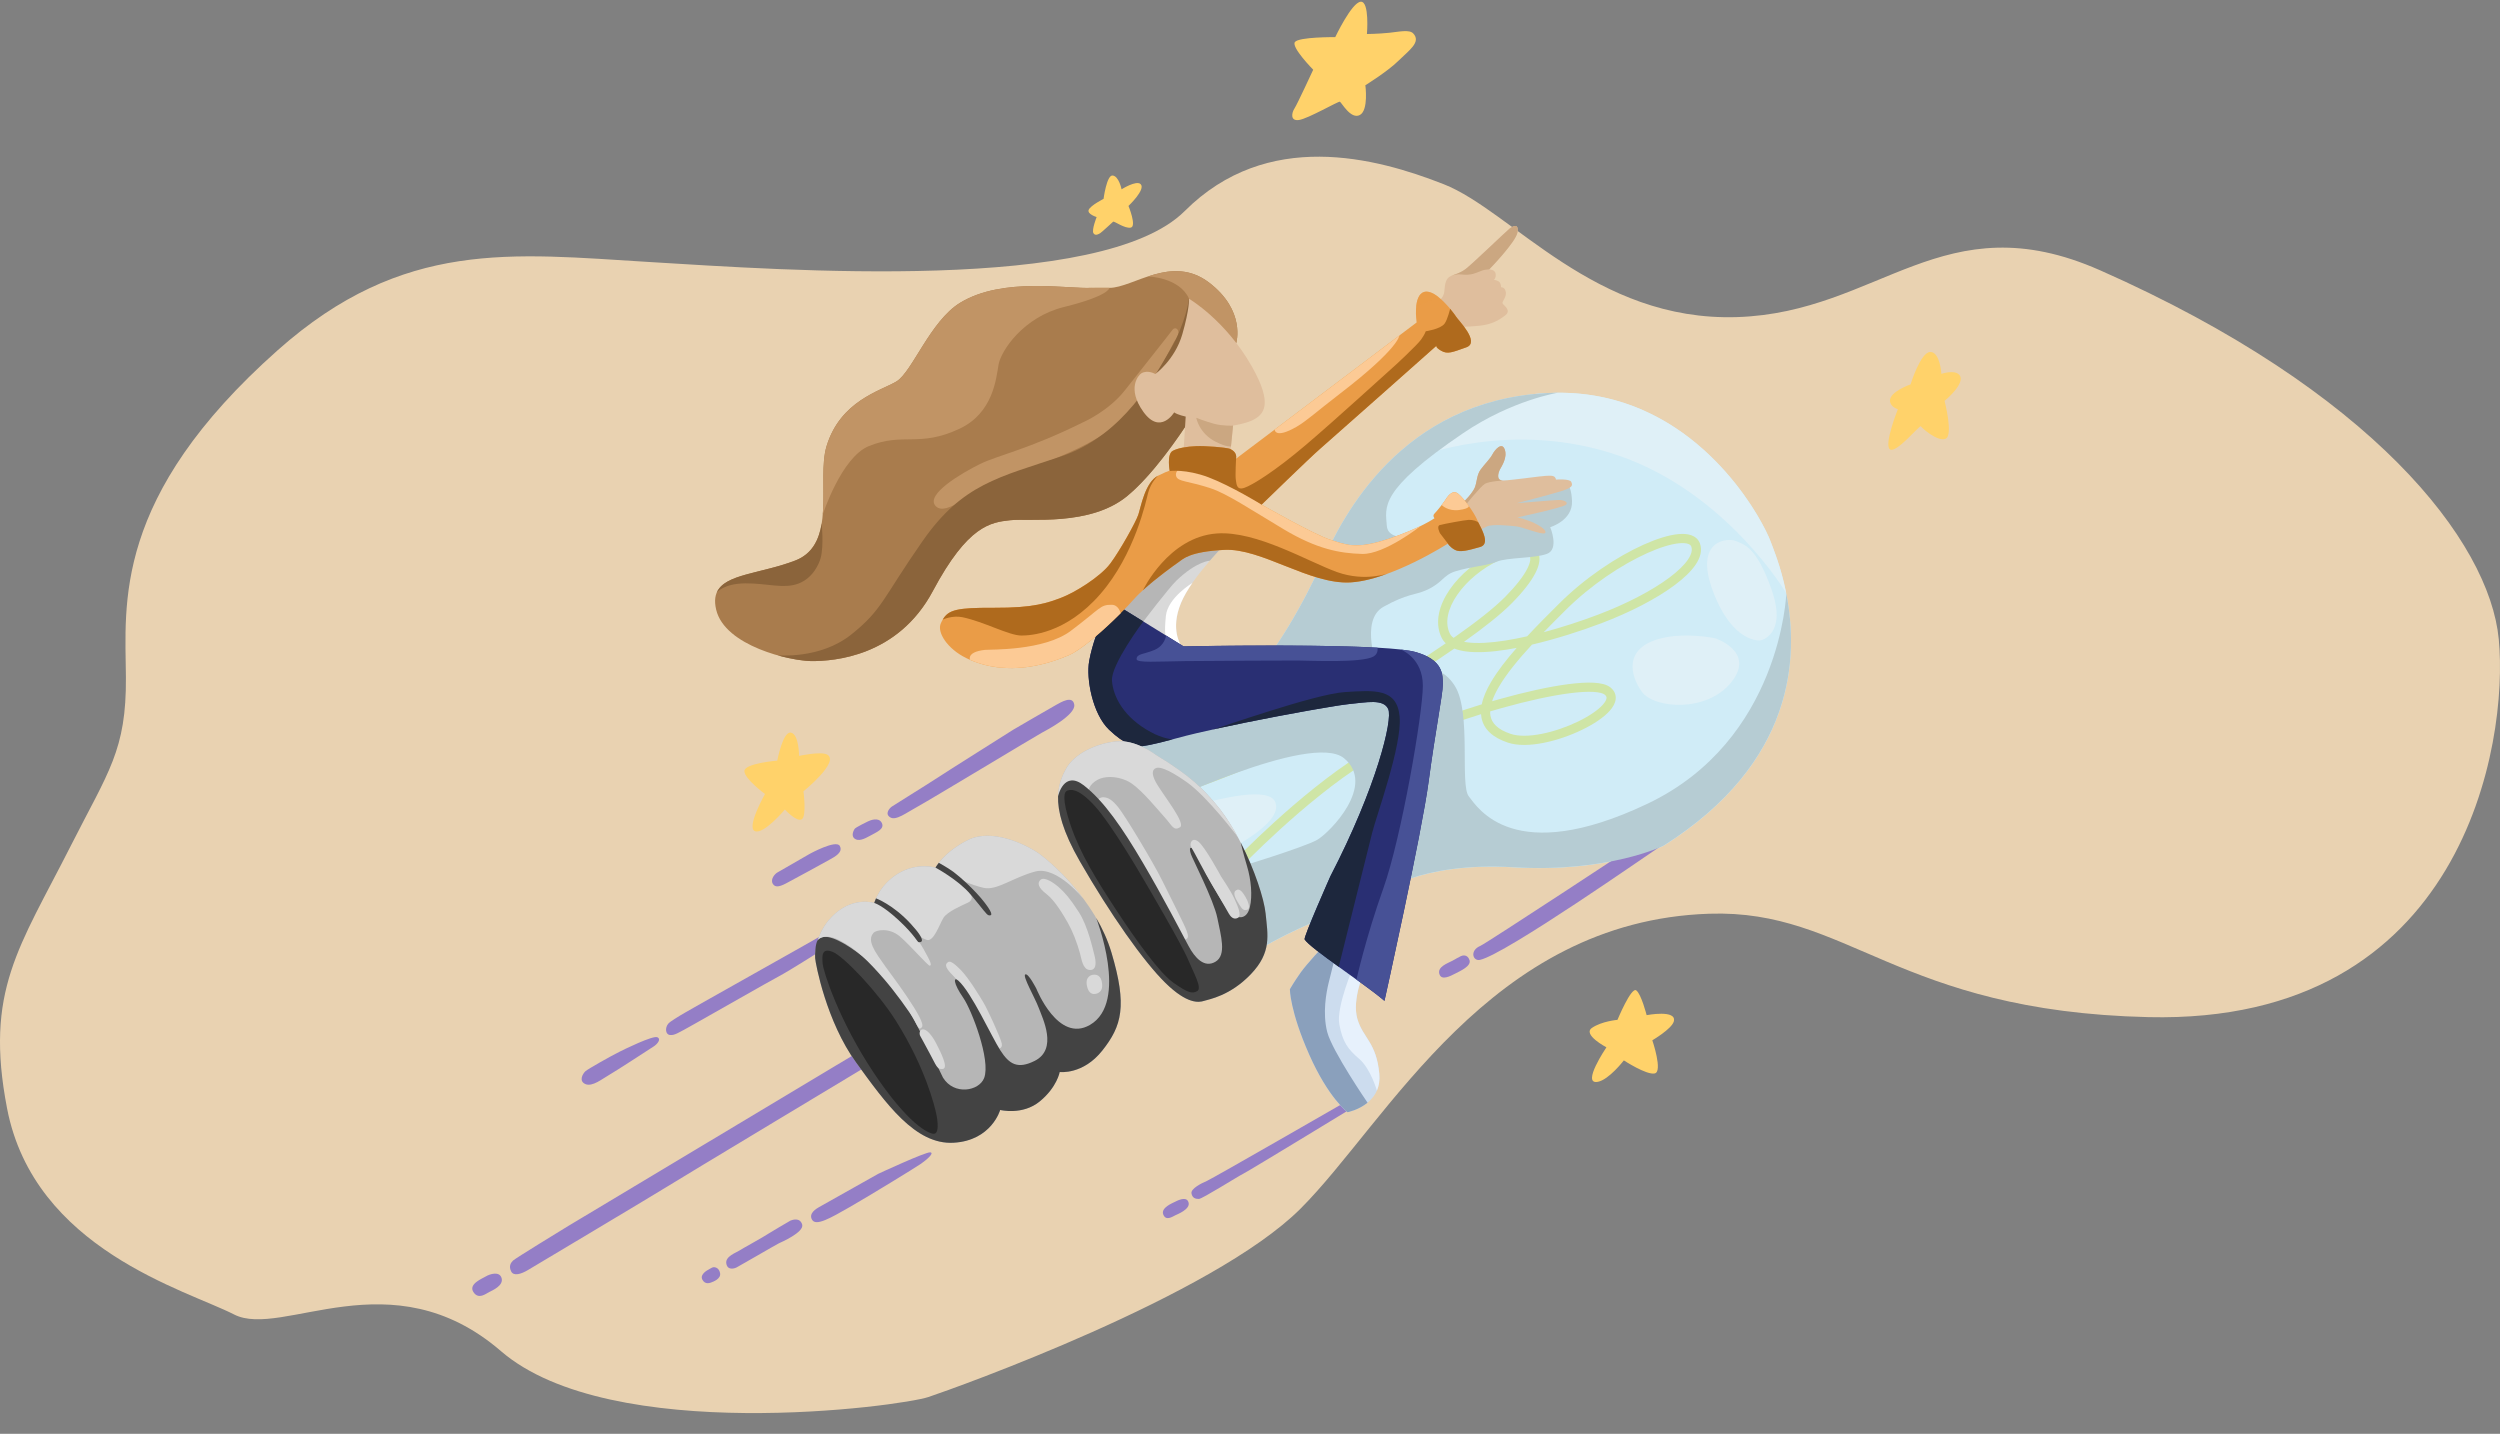 <svg width="272" height="156" viewBox="0 0 272 156" fill="none" xmlns="http://www.w3.org/2000/svg">
<rect x="0" y="0" width="272" height="156" fill="#808080" stroke="none"/>
<g clip-path="url(#clip0_1257_14553)">
<path d="M228.48 29.402C258.049 42.477 270.84 58.849 271.866 69.544C272.946 80.792 268.124 111.457 233.759 110.664C206.36 110.029 201.078 98.911 185.962 99.413C162.037 100.207 151 122 141.5 131.5C132 141 104 151 101 152C98 153 66.448 157.305 54.5 147C42.552 136.695 30.692 145.69 25.47 143.016C20.25 140.343 3.734 135.931 0.771 120.603C-1.704 107.792 2.09 103.104 7.716 91.996C11.793 83.945 13.757 81.649 13.699 73.69C13.641 65.73 12.205 54.089 30.229 38.089C43.861 25.988 55.72 27.604 70.61 28.504C85.5 29.404 119.93 31.92 128.9 22.96C137.87 14 149.661 17.128 157.081 20.044C164.5 22.96 173.5 35 189 34.5C204.5 34 211.425 21.864 228.48 29.404V29.402Z" fill="#E9D2B1"/>
<path d="M89.476 101.723C89.454 101.789 76.773 108.881 76.369 109.128C75.965 109.375 73.092 110.924 72.71 111.372C72.329 111.821 72.397 112.561 72.89 112.607C73.383 112.653 73.652 112.472 75.538 111.418C77.425 110.364 83.619 106.818 84.763 106.211C85.908 105.606 89.319 103.432 89.319 103.432L89.476 101.835" fill="#947EC6"/>
<path d="M93.045 114.671C93.045 114.671 62.409 133.028 61.826 133.386C61.242 133.746 56.057 136.91 55.811 137.156C55.564 137.403 55.34 137.761 55.61 138.322C55.879 138.884 56.71 138.614 57.428 138.188C58.146 137.761 71.68 129.682 72.667 129.055C73.655 128.427 93.989 116.196 93.989 116.196L93.046 114.67L93.045 114.671Z" fill="#947EC6"/>
<path d="M146.43 119.873C146.43 119.873 131.878 128.249 131.316 128.482C130.755 128.716 129.538 129.324 129.632 129.838C129.726 130.353 130.063 130.446 130.433 130.446C130.803 130.446 134.639 128.013 135.295 127.685C135.95 127.357 147.227 120.48 147.227 120.48L146.432 119.872L146.43 119.873Z" fill="#947EC6"/>
<path d="M121.466 81.926C121.466 81.926 132.488 76.912 135.697 74.053C138.538 71.522 141.941 65.434 143.872 61.124C146.088 56.172 152.439 43.583 168.35 42.768C184.26 41.953 191.807 56.637 192.624 58.88C193.439 61.124 201.497 79.072 180.996 92.023C180.996 92.023 174.979 94.981 164.678 94.369C154.377 93.757 150.085 97.224 150.085 97.224L143.464 100.08C143.464 100.08 136.732 102.936 135.611 104.465C134.489 105.995 121.467 81.927 121.467 81.927L121.466 81.926Z" fill="#D0ECF7"/>
<path d="M179.283 91.064C178 91.919 161.677 102.652 161.07 102.907C159.86 103.415 160.246 104.605 161.024 104.434C163.811 103.823 179.694 92.692 180.321 92.306C181.487 91.584 183.8 90.086 183.374 89.523C182.592 88.49 179.283 91.064 179.283 91.064Z" fill="#947EC6"/>
<path fill-rule="evenodd" clip-rule="evenodd" d="M184.002 58.23C184.422 58.377 184.77 58.657 184.94 59.096C185.239 59.868 184.989 60.679 184.496 61.416C183.999 62.159 183.202 62.916 182.213 63.655C180.229 65.136 177.366 66.618 174.234 67.806C171.947 68.673 169.25 69.533 166.678 70.135C165.199 71.739 163.901 73.313 163.068 74.742C162.741 75.302 162.498 75.821 162.34 76.296C162.596 76.222 162.85 76.149 163.104 76.078C165.877 75.298 168.527 74.708 170.641 74.435C171.697 74.299 172.635 74.239 173.396 74.28C174.127 74.319 174.803 74.454 175.231 74.805C175.639 75.14 175.839 75.581 175.785 76.075C175.734 76.527 175.477 76.95 175.151 77.32C174.495 78.065 173.375 78.801 172.107 79.413C170.829 80.031 169.35 80.545 167.936 80.824C166.536 81.1 165.137 81.158 164.053 80.796C162.388 80.242 161.424 79.332 161.185 78.089C161.161 77.962 161.144 77.833 161.136 77.702C156.303 79.201 151.416 81.168 148.566 82.957C145.249 85.038 141.858 87.887 139.287 90.225C138.004 91.392 136.929 92.429 136.176 93.173C135.799 93.545 135.503 93.844 135.301 94.049C135.2 94.152 135.123 94.232 135.071 94.285L135.012 94.346L134.998 94.361L134.993 94.365L134.632 94.02C134.27 93.674 134.271 93.674 134.271 93.674L134.272 93.673L134.276 93.669L134.292 93.652L134.352 93.59C134.406 93.534 134.485 93.453 134.587 93.349C134.792 93.14 135.092 92.837 135.473 92.461C136.234 91.71 137.319 90.663 138.614 89.485C141.201 87.132 144.644 84.238 148.034 82.11C151.064 80.208 156.224 78.156 161.216 76.631C161.374 75.856 161.732 75.047 162.204 74.238C162.897 73.05 163.884 71.78 165.013 70.491C164.647 70.561 164.285 70.624 163.931 70.68C162.289 70.939 160.764 71.04 159.545 70.884C159.077 70.825 158.63 70.723 158.232 70.565C156.985 71.427 155.656 72.308 154.298 73.181C150.061 75.905 145.507 78.579 142.243 80.402C138.959 82.237 135.487 83.718 132.841 84.74C131.517 85.251 130.397 85.648 129.608 85.917C129.213 86.052 128.901 86.155 128.687 86.224C128.58 86.259 128.497 86.285 128.441 86.303L128.377 86.323L128.361 86.328L128.355 86.33C128.355 86.33 128.355 86.33 128.207 85.852L128.06 85.374L128.064 85.373L128.079 85.368L128.14 85.349C128.194 85.332 128.274 85.307 128.379 85.273C128.588 85.205 128.895 85.104 129.285 84.971C130.064 84.705 131.171 84.312 132.481 83.807C135.103 82.795 138.528 81.333 141.756 79.529C145.005 77.714 149.541 75.05 153.757 72.34C154.982 71.553 156.175 70.764 157.3 69.993C157.112 69.814 156.955 69.605 156.838 69.362C156.048 67.711 156.589 65.793 157.734 64.136C158.889 62.464 160.728 60.941 162.788 59.995C163.803 59.529 164.74 59.266 165.506 59.239C166.251 59.213 166.993 59.417 167.331 60.081C167.651 60.71 167.48 61.522 167.032 62.384C166.569 63.273 165.742 64.353 164.494 65.62C163.309 66.825 161.46 68.283 159.282 69.83C159.404 69.854 159.534 69.875 159.672 69.892C160.754 70.031 162.171 69.945 163.776 69.692C164.539 69.572 165.338 69.415 166.153 69.23C167.277 68.023 168.479 66.818 169.637 65.667C172.498 62.822 175.955 60.549 178.819 59.262C180.247 58.621 181.559 58.21 182.594 58.112C183.111 58.063 183.596 58.088 184.002 58.23ZM167.957 68.784C170.002 68.238 172.067 67.558 173.879 66.871C176.955 65.704 179.728 64.262 181.615 62.853C182.561 62.147 183.258 61.469 183.664 60.861C184.074 60.247 184.136 59.791 184.007 59.458C183.963 59.344 183.873 59.245 183.671 59.174C183.454 59.098 183.13 59.066 182.689 59.108C181.809 59.191 180.611 59.554 179.229 60.175C176.474 61.412 173.117 63.617 170.342 66.376C169.545 67.169 168.738 67.976 167.957 68.784ZM158.155 69.401C160.543 67.73 162.552 66.168 163.782 64.919C164.995 63.686 165.747 62.687 166.145 61.922C166.557 61.129 166.529 60.711 166.44 60.535C166.368 60.394 166.146 60.218 165.54 60.238C164.955 60.259 164.153 60.468 163.206 60.904C161.295 61.781 159.602 63.192 158.557 64.704C157.502 66.232 157.175 67.75 157.74 68.93C157.824 69.104 157.96 69.263 158.155 69.401ZM162.129 77.4C162.124 77.576 162.137 77.743 162.167 77.9C162.313 78.658 162.899 79.358 164.369 79.848C165.211 80.128 166.407 80.107 167.743 79.843C169.065 79.582 170.463 79.097 171.672 78.513C172.893 77.923 173.873 77.257 174.401 76.658C174.667 76.356 174.773 76.122 174.791 75.964C174.804 75.848 174.777 75.726 174.596 75.578C174.435 75.445 174.048 75.316 173.343 75.278C172.667 75.243 171.795 75.294 170.769 75.427C168.72 75.692 166.122 76.269 163.374 77.04C162.961 77.156 162.546 77.276 162.129 77.4Z" fill="#CFE5A6"/>
<path d="M169.535 42.727C171.359 42.721 173.067 42.919 174.663 43.277C186.28 45.886 191.924 56.948 192.624 58.872C192.869 59.547 193.758 61.584 194.339 64.533C194.339 64.533 187.958 53.705 176.226 49.607C164.495 45.51 154.077 49.768 154.077 49.768L162.405 44.248L167.057 42.853" fill="#DFF0F7"/>
<path d="M128.729 94.818C127.72 93.093 126.349 90.698 125.433 89.076C125.433 89.076 137.383 84.756 138.687 87.153C140.339 90.19 128.73 94.818 128.73 94.818H128.729Z" fill="#DFF0F7"/>
<path d="M169.535 42.727C169.145 42.728 168.75 42.739 168.35 42.76C152.439 43.575 146.089 56.164 143.872 61.115C141.941 65.427 138.538 71.515 135.697 74.045C132.488 76.903 121.466 81.918 121.466 81.918C121.466 81.918 124.057 85.407 125.433 87.88C125.433 87.88 142.67 79.589 146.223 82.489C149.776 85.391 144.693 90.574 143.309 91.376C141.926 92.177 134.299 94.5 134.299 94.5L129.91 96.79C132.668 101.373 135.15 105.085 135.611 104.455C136.733 102.925 143.464 100.071 143.464 100.071L150.085 97.215C150.085 97.215 154.377 93.748 164.678 94.359C174.979 94.971 180.996 92.014 180.996 92.014C195.336 82.954 195.703 71.45 194.349 64.586C194.349 64.586 193.77 80.555 179.224 87.457C164.678 94.359 160.78 87.88 159.803 86.641C158.826 85.403 160.087 77.608 158.327 74.695C156.568 71.782 153.435 72.691 153.435 72.691H149.883C149.883 72.691 147.898 67.481 150.521 66.02C153.144 64.56 153.959 64.762 155.184 64.21C156.978 63.404 156.978 62.592 158.328 62.166C160.018 61.632 161.668 61.592 162.834 61.114C164 60.636 166.913 60.767 168.298 60.265C169.682 59.762 168.662 57.359 168.662 57.359C168.662 57.359 171.113 56.633 171.035 54.532C170.956 52.431 170.265 52.624 170.265 52.624L155.258 58.257C155.258 58.257 151.032 59.252 150.887 57.212C150.741 55.173 149.951 53.396 159.188 47.129C164.509 43.519 169.538 42.724 169.538 42.724L169.535 42.727Z" fill="#B6CCD3"/>
<path d="M186.62 69.448C186.62 69.448 191.045 70.894 188.36 74.232C185.673 77.572 179.939 77.088 178.631 75.261C177.325 73.433 176.651 70.471 180.735 69.447C183.45 68.766 186.62 69.447 186.62 69.447V69.448Z" fill="#DFF0F7"/>
<path d="M191.539 69.677C191.539 69.677 194.464 69.109 192.771 64.224C191.079 59.339 189.658 59.233 188.867 58.865C188.076 58.497 184.22 58.649 186.382 64.358C188.543 70.066 191.539 69.677 191.539 69.677Z" fill="#DFF0F7"/>
<path d="M118.766 31.317C116.276 31.472 109.118 30.089 104.45 32.951C101.205 34.94 99.236 40.489 97.525 41.509C95.813 42.529 91.44 43.593 89.931 48.542C88.811 52.213 91.181 59.201 86.512 60.991C81.844 62.781 76.984 62.359 77.918 66.327C78.852 70.294 86.01 71.928 88.345 71.928C90.68 71.928 97.682 71.462 101.494 64.304C105.306 57.147 107.797 56.835 109.897 56.602C111.998 56.369 118.611 57.303 122.658 53.957C126.704 50.611 130.983 43.221 130.983 43.221L134.504 37.31C134.504 37.31 135.574 33.797 131.527 30.73C127.481 27.662 123.273 31.314 120.712 31.319C118.151 31.324 118.767 31.319 118.767 31.319L118.766 31.317Z" fill="#A97C4D"/>
<path d="M134.503 37.308C134.503 37.308 135.573 33.795 131.526 30.727C129.262 29.011 126.947 29.398 124.899 30.074C124.899 30.074 128.337 30.165 129.369 32.506C130.402 34.846 132.587 37.308 132.587 37.308H134.504H134.503Z" fill="#C19465"/>
<path d="M94.521 48.54C98.266 47.012 99.972 48.714 104.381 46.654C108.072 44.93 108.38 41.173 108.645 39.665C108.909 38.157 111.346 34.49 115.751 33.404C120.711 32.182 120.711 31.315 120.711 31.315C118.15 31.32 118.766 31.315 118.766 31.315C116.276 31.471 109.118 30.088 104.45 32.949C101.205 34.938 99.236 40.487 97.525 41.507C95.813 42.528 91.44 43.591 89.931 48.54C89.331 50.505 89.732 53.42 89.517 55.981C89.517 55.981 91.537 49.759 94.522 48.54H94.521Z" fill="#C19465"/>
<path d="M89.401 56.943C89.108 58.755 88.362 60.281 86.513 60.99C82.753 62.431 78.868 62.438 77.987 64.46C77.987 64.46 78.727 63.494 81.074 63.469C83.422 63.444 85.259 64.106 86.866 63.495C88.474 62.882 89.126 61.321 89.29 60.702C89.648 59.361 89.403 56.944 89.403 56.944L89.401 56.943Z" fill="#8B643B"/>
<path d="M117.811 45.958C111.845 48.913 108.564 49.529 106.611 50.494C104.658 51.459 100.653 53.797 101.789 55.047C102.925 56.297 106.028 53.252 107.982 52.434C110.424 51.411 112.113 51.011 114.986 49.811C117.86 48.613 121.806 46.761 124.061 43.549C126.316 40.337 127.58 37.359 127.817 37.066C128.663 36.016 127.922 35.391 127.555 35.902C127.187 36.413 124.232 40.106 122.414 42.435C120.596 44.764 117.812 45.957 117.812 45.957L117.811 45.958Z" fill="#C19465"/>
<path d="M84.566 71.289C86.102 71.725 87.522 71.927 88.343 71.927C90.677 71.927 97.68 71.461 101.493 64.303C105.305 57.146 107.796 56.834 109.896 56.601C111.997 56.368 118.61 57.301 122.656 53.956C125.362 51.72 128.171 47.675 129.736 45.24L129.269 38.971L129.368 32.507C129.368 32.507 129.007 35.201 127.325 38.043C125.643 40.885 122.278 47.353 115.49 49.643C108.702 51.934 104.73 52.63 100.379 58.865C96.028 65.101 96.028 66.319 92.606 69.045C89.182 71.77 84.566 71.289 84.566 71.289Z" fill="#8B643B"/>
<path d="M129.368 32.506C129.368 32.506 133.351 34.843 136.19 39.851C138.517 43.956 137.582 45.12 136.19 45.759C135.449 46.1 134.157 46.306 134.157 46.306L133.863 49.249L128.775 48.974L129.004 45.325C129.004 45.325 128.137 45.142 127.749 44.869C127.749 44.869 126.244 47.378 124.395 44.801C122.548 42.224 123.902 40.789 124.167 40.626C124.874 40.193 125.696 40.694 125.696 40.694C125.696 40.694 127.839 39.143 128.638 36.36C129.437 33.577 129.368 32.505 129.368 32.505V32.506Z" fill="#DFBE9D"/>
<path d="M133.93 48.573L134.157 46.306C134.157 46.306 133.063 46.37 132.093 46.106C131.123 45.843 130.152 45.455 130.152 45.455C130.152 45.455 130.442 47.15 132.286 48.075C133.477 48.673 133.93 48.573 133.93 48.573Z" fill="#CBA781"/>
<path d="M156.308 32.887C156.308 32.887 157.086 32.518 157.144 31.682C157.203 30.846 157.319 30.282 157.825 30.048C158.331 29.815 158.797 29.756 159.459 29.27C160.121 28.784 163.952 25.088 164.263 24.855C164.575 24.622 165.275 24.233 165.1 25.283C164.925 26.334 162.027 29.309 162.027 29.309C162.027 29.309 162.669 29.309 162.728 29.795C162.786 30.281 162.533 30.437 162.533 30.437C162.533 30.437 163.019 30.514 163.175 30.729C163.331 30.943 163.311 31.253 163.311 31.253C163.311 31.253 163.759 31.215 163.836 31.798C163.913 32.381 163.37 32.809 163.486 33.023C163.603 33.238 164.478 33.762 163.777 34.307C163.077 34.852 162.28 35.299 161.015 35.435C159.751 35.571 158.214 35.591 158.214 35.591L156.308 32.887Z" fill="#DFBE9D"/>
<path d="M162.027 29.31C162.027 29.31 164.925 26.334 165.1 25.284C165.274 24.233 164.575 24.622 164.263 24.856C163.952 25.09 160.12 28.785 159.459 29.271C158.797 29.757 158.331 29.816 157.825 30.049C157.825 30.049 158.365 29.825 158.805 29.85C159.246 29.874 159.491 29.935 160.03 29.85C160.568 29.764 161.171 29.415 161.565 29.354C161.96 29.293 162.027 29.31 162.027 29.31Z" fill="#CBA781"/>
<path d="M159.187 54.632C159.284 54.612 160.238 53.621 160.471 53.018C160.704 52.414 160.666 51.675 161.093 51.092C161.521 50.508 162.124 49.925 162.377 49.439C162.63 48.953 163.408 48.019 163.72 48.914C164.032 49.809 163.351 50.761 163.195 51.073C163.039 51.385 162.709 52.298 163.564 52.278C164.42 52.258 167.805 51.772 168.194 51.772C168.583 51.772 169.225 51.636 169.284 52.181C169.284 52.181 170.801 52.064 170.956 52.434C171.112 52.803 171.171 53.038 169.77 53.465C168.37 53.893 165.024 54.749 165.024 54.749C165.024 54.749 168.953 54.419 169.517 54.399C170.08 54.379 170.665 54.593 170.392 54.905C170.12 55.216 165.111 56.286 165.111 56.286C165.111 56.286 166.209 56.557 166.929 56.908C167.648 57.258 168.349 57.744 168.096 57.997C167.843 58.25 165.683 57.355 165.023 57.278C164.362 57.201 162.357 56.986 161.774 57.278C161.191 57.57 160.277 58.043 160.277 58.043L159.187 54.633V54.632Z" fill="#DFBE9D"/>
<path d="M159.336 55.099L159.186 54.632C159.283 54.612 160.237 53.621 160.47 53.018C160.703 52.414 160.665 51.675 161.092 51.092C161.52 50.508 162.123 49.925 162.376 49.439C162.629 48.953 163.407 48.019 163.719 48.914C164.03 49.809 163.35 50.761 163.194 51.073C163.038 51.385 162.708 52.298 163.563 52.278C163.563 52.278 162.049 52.362 161.568 52.633C161.086 52.905 159.336 55.099 159.336 55.099Z" fill="#CBA781"/>
<path d="M133.642 58.854C133.642 58.854 129.709 62.671 128.495 65.594C127.282 68.518 128.495 70.19 128.495 70.19L121.466 65.881C121.466 65.881 131.173 55.631 131.341 55.714C131.508 55.797 133.642 58.852 133.642 58.852V58.854Z" fill="#D9D9D9"/>
<path d="M126.847 69.182L128.495 70.193C128.495 70.193 127.282 68.519 128.495 65.596C128.785 64.9 129.228 64.154 129.735 63.42C129.735 63.42 127.047 65.025 126.847 67.017C126.647 69.01 126.847 69.182 126.847 69.182Z" fill="white"/>
<path d="M124.361 67.658L121.466 65.883C121.466 65.883 131.173 55.633 131.341 55.717C131.508 55.8 133.642 58.855 133.642 58.855C133.642 58.855 132.719 59.751 131.629 61.007C131.629 61.007 130.224 61.044 128.009 63.155C127.204 63.921 124.362 67.656 124.362 67.656L124.361 67.658Z" fill="#B6B6B6"/>
<path d="M144.022 102.906C144.022 102.906 142.179 104.864 141.489 105.842C140.799 106.82 140.337 107.626 140.337 107.626C140.337 107.626 140.337 109.986 142.439 114.735C144.541 119.484 146.613 121.01 146.613 121.01C146.613 121.01 150.384 120.291 150.068 116.837C149.752 113.382 148.284 112.951 147.679 110.85C147.075 108.748 148.398 105.755 148.398 105.755L144.023 102.905L144.022 102.906Z" fill="#CCDCEE"/>
<path d="M149.806 118.655C150.022 118.155 150.134 117.555 150.068 116.837C149.752 113.382 148.284 112.951 147.679 110.85C147.075 108.748 148.399 105.756 148.399 105.756L147.301 105.041C147.301 105.041 145.362 109.527 145.717 111.444C146.072 113.36 146.635 114.141 147.88 115.205C149.124 116.27 149.806 118.655 149.806 118.655Z" fill="#E7F1FC"/>
<path d="M145.346 103.767L144.023 102.905C144.023 102.905 142.18 104.863 141.49 105.841C140.8 106.819 140.338 107.625 140.338 107.625C140.338 107.625 140.338 109.985 142.44 114.734C144.542 119.483 146.614 121.009 146.614 121.009C146.614 121.009 147.802 120.783 148.789 119.973C148.789 119.973 144.938 114.353 144.405 112.294C143.873 110.236 144.296 108 144.563 106.9C144.83 105.8 145.346 103.766 145.346 103.766V103.767Z" fill="#8AA0BC"/>
<path d="M119.643 68.137C119.643 68.137 118.843 69.999 118.5 71.926C118.157 73.853 118.875 77.686 120.672 79.399C122.45 81.094 123.416 81.114 123.416 81.114C123.416 81.114 123.072 81.685 128.047 80.314C133.021 78.942 144.97 76.769 146.799 76.598C148.629 76.427 150.525 76.002 151.039 77.145C151.554 78.288 149.773 85.63 144.741 95.348C144.741 95.348 141.801 101.988 141.94 102.208C142.578 103.219 148.477 107.041 150.63 108.896C150.63 108.896 154.69 90.66 155.432 85.059C156.175 79.456 156.977 75.569 156.977 74.484C156.977 73.398 157.034 71.796 154.003 70.939C150.974 70.081 135.916 70.193 128.773 70.324L121.815 66.023L119.643 68.138V68.137Z" fill="#292F73"/>
<path d="M149.865 70.467C144.026 70.138 134.155 70.225 128.774 70.324L126.869 69.147C126.869 69.147 126.749 70.231 125.601 70.716C124.452 71.201 123.662 71.112 123.662 71.711C123.662 72.144 125.882 71.965 128.943 71.927C132.004 71.89 140.016 71.864 141.19 71.864C142.364 71.864 148.142 72.159 149.432 71.431C150.019 71.099 149.865 70.468 149.865 70.468V70.467Z" fill="#475196"/>
<path d="M147.584 106.577C148.792 107.45 149.917 108.28 150.63 108.895C150.63 108.895 154.69 90.659 155.432 85.058C156.175 79.455 156.976 75.568 156.976 74.483C156.976 73.397 157.034 71.795 154.003 70.938C153.633 70.834 153.085 70.743 152.393 70.665C152.393 70.665 154.806 71.552 154.806 74.604C154.806 77.657 152.448 91.208 150.52 96.617C148.592 102.026 147.584 106.577 147.584 106.577Z" fill="#475196"/>
<path d="M145.654 105.189C143.856 103.893 142.256 102.707 141.941 102.208C141.802 101.988 144.742 95.348 144.742 95.348C149.774 85.63 151.555 78.288 151.04 77.145C150.526 76.002 148.63 76.427 146.8 76.598C145.637 76.707 140.379 77.625 135.426 78.632C134.217 78.879 130.81 79.619 131.918 79.375C132.58 79.23 143.022 75.515 146.29 75.301C149.557 75.087 152.006 74.872 152.281 77.979C152.556 81.085 149.771 88.691 149.289 90.619C148.806 92.547 145.654 105.189 145.654 105.189Z" fill="#1D273D"/>
<path d="M127.555 80.448C123.097 81.648 123.417 81.114 123.417 81.114C123.417 81.114 122.451 81.094 120.673 79.399C118.876 77.686 118.158 73.854 118.501 71.927C118.844 70 119.644 68.137 119.644 68.137L121.816 66.022L124.389 67.612C124.389 67.612 120.855 72.323 120.982 74.057C121.11 75.792 122.245 78.041 125.193 79.645C126.505 80.359 127.555 80.448 127.555 80.448Z" fill="#1D273D"/>
<path d="M156.075 56.382C156.075 56.382 155.821 56.129 156.075 55.876C156.328 55.623 157.008 54.768 157.223 54.437C157.437 54.106 157.982 53.211 158.623 53.697C159.263 54.184 160.413 55.818 160.704 56.537C160.996 57.256 162.28 59.162 161.035 59.512C159.789 59.862 158.856 60.134 158.292 59.824C157.728 59.512 157.533 59.143 157.533 59.143C157.533 59.143 151.347 63.111 146.932 63.364C142.516 63.617 137.226 59.611 133.199 59.824C129.407 60.025 128.745 60.796 128.219 61.166C127.694 61.535 124.776 63.597 123.317 65.251C121.859 66.904 118.143 70.502 116.256 71.3C114.369 72.098 109.662 73.828 105.111 71.592C103.08 70.594 101.905 68.791 102.368 67.799C103.023 66.393 103.691 66.106 108.106 66.126C112.522 66.146 113.995 65.585 115.474 65.026C116.952 64.467 119.738 62.742 120.808 61.302C121.877 59.862 123.57 56.81 123.842 56.012C124.114 55.215 124.581 52.453 126.001 51.753C127.421 51.053 127.265 51.247 127.265 51.247C127.265 51.247 126.915 49.419 127.596 49.05C128.276 48.681 129.696 48.485 131.039 48.543C132.381 48.602 133.647 48.731 133.899 48.87C134.15 49.01 134.598 49.303 134.482 49.905L154.129 35.084C154.129 35.084 153.681 32.109 154.965 31.759C156.249 31.409 158.218 34.119 158.433 34.469C158.647 34.819 161.073 37.244 159.536 37.789C157.999 38.334 157.494 38.567 156.794 38.158C156.093 37.749 156.308 37.598 156.308 37.598C156.308 37.598 144.811 47.804 143.664 48.797C142.518 49.789 137.264 54.904 137.264 54.904C137.264 54.904 143.022 58.191 144.714 58.716C146.407 59.24 147.477 59.824 151.036 58.638C154.595 57.453 156.073 56.382 156.073 56.382H156.075Z" fill="#EA9C47"/>
<path d="M104.71 67.152C107.09 67.651 109.784 69.151 111.136 69.147C112.06 69.143 115.913 68.996 119.703 64.648C123.493 60.299 124.707 54.426 124.909 53.644C125.222 52.438 126.004 51.754 126.004 51.754C124.584 52.454 124.116 55.215 123.844 56.013C123.573 56.811 121.88 59.864 120.81 61.303C119.741 62.742 116.955 64.468 115.476 65.027C113.998 65.585 112.524 66.147 108.108 66.127C104.135 66.109 103.196 66.34 102.571 67.41C102.571 67.41 103.624 66.924 104.711 67.153L104.71 67.152Z" fill="#AF6A1D"/>
<path d="M107.151 70.709C107.742 70.644 113.574 70.842 116.507 68.634C119.83 66.133 119.67 65.793 120.955 65.8C121.719 65.804 121.927 66.72 121.927 66.72C120.174 68.477 117.69 70.694 116.259 71.299C114.431 72.071 109.956 73.72 105.54 71.788C105.54 71.788 105.142 70.932 107.152 70.708L107.151 70.709Z" fill="#FCCA95"/>
<path d="M124.353 64.214C125.862 62.833 127.801 61.462 128.22 61.167C128.745 60.798 129.407 60.026 133.2 59.825C137.227 59.61 142.517 63.617 146.933 63.364C148.264 63.288 149.755 62.875 151.189 62.334C151.189 62.334 148.596 63.362 145.468 62.242C142.34 61.122 136.704 57.73 132.388 58.041C127.116 58.42 124.353 64.213 124.353 64.213V64.214Z" fill="#AF6A1D"/>
<path d="M160.867 56.885C161.298 57.74 162.112 59.209 161.035 59.513C159.789 59.863 158.856 60.135 158.292 59.824C157.727 59.513 157.533 59.144 157.533 59.144L156.673 58.021C156.673 58.021 156.244 57.232 156.673 57.118C157.102 57.005 159.342 56.579 159.803 56.561C160.265 56.543 160.782 56.717 160.867 56.885Z" fill="#AF6A1D"/>
<path d="M159.795 55.03C159.391 54.471 158.945 53.941 158.624 53.698C157.982 53.212 157.437 54.107 157.224 54.437C157.147 54.557 157.01 54.744 156.853 54.947C156.853 54.947 157.531 55.654 158.75 55.489C159.97 55.324 159.797 55.031 159.797 55.031L159.795 55.03Z" fill="#FCCA95"/>
<path d="M137.264 54.904C137.264 54.904 143.022 58.191 144.714 58.715C146.407 59.24 147.476 59.823 151.035 58.638C152.612 58.112 153.78 57.609 154.592 57.214C154.592 57.214 150.642 60.333 148.203 60.267C145.765 60.202 143.293 59.748 139.668 57.586C136.043 55.424 133.506 53.71 131.693 53.117C129.195 52.3 128.172 52.42 127.97 51.821C127.768 51.221 128.63 50.715 128.63 50.715L133.573 52.359L137.263 54.905L137.264 54.904Z" fill="#FCCA95"/>
<path opacity="0.49" d="M154.077 33.404C154.143 32.663 154.364 31.922 154.965 31.758C155.434 31.63 155.992 31.909 156.524 32.333" fill="#EA9C47"/>
<path d="M138.685 46.735L152.249 36.503C152.249 36.503 152.24 37.88 145.803 42.82C143.395 44.67 142.139 45.813 141.078 46.426C138.683 47.807 138.684 46.735 138.684 46.735H138.685Z" fill="#FCCA95"/>
<path d="M137.264 54.904C137.264 54.904 142.516 49.789 143.664 48.797C144.812 47.804 156.308 37.598 156.308 37.598C156.308 37.598 156.093 37.749 156.794 38.158C157.494 38.567 157.999 38.333 159.536 37.789C161.073 37.244 158.647 34.82 158.433 34.469C158.365 34.358 158.12 34.009 157.775 33.596C157.775 33.596 157.491 34.782 157.169 35.214C156.726 35.811 155.121 36.043 155.121 36.043C155.121 36.043 155.042 36.332 154.622 36.935C154.201 37.538 151.655 39.901 151.34 40.163C151.025 40.426 145.381 45.598 142.046 48.432C138.712 51.267 136.244 52.79 135.378 53.079C134.511 53.368 134.538 52.633 134.46 52.21C134.381 51.787 134.483 49.905 134.483 49.905C134.6 49.301 134.153 49.01 133.9 48.87C133.798 48.814 133.532 48.759 133.162 48.71C132.614 48.637 131.841 48.578 131.04 48.544C130.745 48.531 130.445 48.531 130.15 48.541C129.107 48.58 128.127 48.761 127.597 49.05C126.916 49.419 127.266 51.247 127.266 51.247C127.266 51.247 129.025 51.006 131.466 51.924C133.908 52.843 137.264 54.904 137.264 54.904Z" fill="#AF6A1D"/>
<path d="M101.781 94.396C101.781 94.396 99.764 93.786 97.698 95.053C95.634 96.319 95.117 98.244 95.117 98.244C95.117 98.244 93.006 97.54 90.894 99.37C88.783 101.199 88.641 103.639 88.688 104.25C88.735 104.86 89.907 111.147 93.146 115.604C96.384 120.061 99.579 124.568 103.75 124.331C107.88 124.096 108.818 120.765 108.818 120.765C108.818 120.765 111.259 121.375 113.135 119.827C115.012 118.278 115.295 116.636 115.295 116.636C115.295 116.636 117.829 116.964 119.94 114.289C122.051 111.615 122.661 109.456 120.925 103.639C119.189 97.821 114.027 93.504 112.807 92.707C111.588 91.909 107.936 90.079 105.308 91.392C102.681 92.707 101.78 94.396 101.78 94.396H101.781Z" fill="#B6B6B6"/>
<path d="M107.021 109.111C106.754 108.666 105.471 106.49 104.53 105.533C103.588 104.577 103.312 104.548 103.11 104.707C102.907 104.866 102.675 105.142 103.646 106.097C104.617 107.054 105.558 108.691 106.384 110.313C107.21 111.936 108.398 114.178 108.441 114.151C108.485 114.124 109.122 114.167 108.992 113.53C108.862 112.893 107.444 109.817 107.021 109.111Z" fill="#D9D9D9"/>
<path d="M88.982 102.266C88.686 102.644 88.665 103.943 88.689 104.248C88.736 104.858 89.909 111.145 93.147 115.602C96.385 120.059 99.579 124.567 103.751 124.329C107.881 124.095 108.819 120.763 108.819 120.763C108.819 120.763 111.26 121.374 113.136 119.825C115.013 118.276 115.296 116.634 115.296 116.634C115.296 116.634 117.83 116.962 119.941 114.288C122.052 111.614 122.662 109.455 120.926 103.638C120.524 102.292 119.94 101.027 119.262 99.867C119.262 99.867 122.854 109.041 118.585 111.512C115.114 113.521 112.762 107.58 112.762 107.58C112.762 107.58 111.886 105.848 111.551 106.016C111.216 106.183 112.6 108.54 113.019 109.669C113.438 110.799 115.114 114.147 112.579 115.421C110.706 116.361 109.796 115.779 108.833 114.273C107.87 112.766 105.702 107.979 104.272 106.698C103.716 106.202 103.686 106.949 104.815 108.582C105.702 109.862 107.818 115.346 107.075 117.287C106.531 118.71 103.81 119.211 102.596 117.244C102.596 117.244 98.578 108.833 97.239 107.201C95.9 105.569 90.292 100.59 88.98 102.266H88.982Z" fill="#434343"/>
<path d="M88.982 102.266C89.275 101.351 89.838 100.284 90.894 99.369C93.005 97.539 95.117 98.243 95.117 98.243C95.117 98.243 95.634 96.32 97.698 95.052C99.763 93.786 101.781 94.395 101.781 94.395C101.781 94.395 102.682 92.706 105.31 91.392C107.938 90.078 111.588 91.909 112.809 92.706C113.573 93.205 115.883 95.085 117.93 97.851C117.93 97.851 115.029 94.195 112.644 94.819C110.258 95.444 108.459 96.918 107.035 96.6C105.612 96.28 104.19 95.569 104.19 95.569L105.613 97.326C105.613 97.326 106.013 97.87 105.311 98.205C104.609 98.54 103.06 99.188 102.642 99.868C102.224 100.549 101.596 102.479 100.843 102.267C100.089 102.055 98.499 100.8 98.499 100.8C98.499 100.8 99.545 101.596 100.465 103.228C101.386 104.859 101.344 104.985 101.177 105.069C101.009 105.153 99.084 102.893 97.912 101.889C96.74 100.885 95.274 101.178 95.024 101.512C94.773 101.845 94.396 102.348 95.567 104.064C96.739 105.78 97.451 106.616 98.665 108.416C99.879 110.215 100.565 111.46 100.297 111.763C100.029 112.067 99.958 111.908 99.483 111.016C99.007 110.125 97.301 107.81 96.153 106.491C94.479 104.566 93.203 103.29 91.424 102.348C89.666 101.418 88.981 102.267 88.981 102.267" fill="#D9D9D9"/>
<path d="M95.308 97.739C95.17 98.046 95.117 98.242 95.117 98.242C95.117 98.242 95.985 98.455 97.786 100.129C99.585 101.803 99.795 102.514 99.963 102.514C100.13 102.514 101.009 102.597 99.084 100.505C97.159 98.413 95.309 97.739 95.309 97.739H95.308Z" fill="#434343"/>
<path d="M102.14 93.871C101.889 94.192 101.781 94.395 101.781 94.395C101.781 94.395 104.273 95.735 105.612 97.326C106.951 98.916 107.328 99.543 107.579 99.585C107.829 99.627 108.207 99.62 107.16 98.243C106.114 96.865 104.356 95.317 103.729 94.856C103.101 94.396 102.142 93.871 102.142 93.871H102.14Z" fill="#434343"/>
<path d="M97.508 111.119C100.677 116.173 101.674 120.299 101.864 121.177C102.054 122.056 102.179 123.354 101.594 123.354C101.008 123.354 98.748 122.265 95.022 116.658C91.298 111.051 89.573 105.731 89.5 104.81C89.433 103.944 89.413 103.099 90.586 103.56C91.757 104.02 95.476 107.877 97.507 111.119H97.508Z" fill="#282828"/>
<path d="M101.922 113.647C102.273 114.342 103.24 116.197 102.588 116.298C101.936 116.4 101.878 115.936 101.154 114.617C100.829 114.025 100.242 112.908 100.126 112.719C100.01 112.531 99.996 112.039 100.387 111.995C100.778 111.952 101.363 112.539 101.923 113.647H101.922Z" fill="#D9D9D9"/>
<path d="M118.844 106.066C118.844 106.066 117.989 106.199 118.28 107.357C118.569 108.516 119.424 108.081 119.526 108.01C119.628 107.937 120.063 107.72 119.874 106.808C119.686 105.895 118.98 106.041 118.846 106.068L118.844 106.066Z" fill="#D9D9D9"/>
<path d="M116.221 100.477C116.696 101.321 117.177 102.533 117.511 103.751C117.669 104.33 117.8 105.46 118.525 105.532C119.406 105.62 119.223 104.474 119.069 103.91C118.916 103.345 118.38 100.795 117.381 99.245C116.382 97.696 115.845 97.116 115.251 96.579C114.657 96.043 113.628 95.362 113.223 95.71C112.818 96.058 112.948 96.579 113.86 97.275C114.773 97.971 115.707 99.559 116.222 100.477H116.221Z" fill="#D9D9D9"/>
<path d="M132.257 87.459C130.888 85.861 129.603 84.453 125.747 82.122C125.747 82.122 123.596 80.456 121.466 80.659C119.338 80.86 116.865 81.971 115.955 83.687C115.046 85.403 114.138 87.876 117.469 93.679C120.8 99.482 124.434 104.629 126.806 106.95C129.179 109.272 130.44 109.078 130.996 108.897C131.551 108.717 133.821 108.363 136.093 105.992C138.365 103.62 137.939 101.753 137.697 99.382C137.455 97.01 135.234 90.934 132.257 87.461V87.459Z" fill="#B6B6B6"/>
<path d="M115.118 86.638C115.152 85.356 115.553 84.447 115.956 83.686C116.864 81.971 119.338 80.861 121.467 80.659C123.596 80.457 125.748 82.122 125.748 82.122C129.605 84.453 130.889 85.861 132.258 87.458C133.139 88.486 133.955 89.743 134.672 91.063C134.672 91.063 131.379 86.691 129.129 85.102C126.88 83.512 126.122 83.487 125.877 83.537C125.632 83.586 124.973 83.854 125.926 85.394C126.88 86.935 129.032 89.624 128.371 90.016C127.677 90.427 127.556 89.857 126.709 88.916C125.524 87.598 123.848 85.493 122.577 84.93C121.335 84.381 120.12 84.467 119.442 84.826C118.418 85.37 118.418 86.103 118.418 86.103L117.367 85.492L115.118 86.636V86.638Z" fill="#D9D9D9"/>
<path d="M119.198 87.229C119.198 87.229 119.616 86.691 120.081 86.74C120.546 86.79 120.938 86.936 121.671 87.84C122.404 88.745 125.436 93.757 126.464 95.835C127.491 97.913 128.909 100.7 129.104 101.262C129.3 101.824 129.397 102.191 128.738 102.265C128.738 102.265 123.554 93.243 123.554 93.047C123.554 92.852 119.199 87.229 119.199 87.229H119.198Z" fill="#D9D9D9"/>
<path d="M134.986 91.661C136.517 94.638 137.537 97.815 137.697 99.38C137.938 101.752 138.363 103.619 136.093 105.99C133.821 108.362 131.551 108.715 130.995 108.895C130.44 109.076 129.178 109.27 126.806 106.948C124.434 104.627 120.801 99.48 117.469 93.677C115.614 90.446 115.074 88.247 115.117 86.638C115.117 86.638 115.732 83.736 117.929 85.454C120.127 87.171 122.139 90.12 124.347 93.871C126.555 97.622 128.616 101.616 129.304 102.906C129.99 104.197 131.021 105.365 132.248 104.633C133.474 103.902 132.837 101.817 132.445 99.866C132.052 97.916 129.69 93.341 129.569 92.925C129.447 92.509 129.373 92.142 129.69 92.264C130.008 92.386 131.06 94.684 131.206 95.003C131.353 95.32 133.456 99.282 134.214 99.624C134.972 99.966 135.693 99.886 135.987 98.689C136.28 97.491 136.121 95.713 135.68 94.246C135.24 92.779 134.986 91.661 134.986 91.661Z" fill="#434343"/>
<path d="M135.485 97.547C135.215 97.109 134.873 96.569 134.457 96.886C134.042 97.204 134.531 97.937 134.849 98.451C135.166 98.965 135.362 99.112 135.729 98.965C136.095 98.817 135.767 98.009 135.484 97.546L135.485 97.547Z" fill="#D9D9D9"/>
<path d="M132.844 95.347C132.844 95.347 131.133 92.169 130.399 91.582C129.666 90.996 129.372 91.827 129.617 92.194C129.861 92.561 131.182 95.152 131.817 96.179C132.453 97.206 133.528 99.113 133.699 99.406C133.87 99.699 134.197 100.111 134.669 99.869C135.142 99.626 134.675 98.6 134.297 97.769C133.918 96.937 132.843 95.348 132.843 95.348L132.844 95.347Z" fill="#D9D9D9"/>
<path d="M124.224 95.346C124.224 95.346 120.959 89.701 119.07 87.644C117.182 85.587 116.377 85.933 116.102 86.03C115.826 86.127 115.451 86.738 116.487 89.795C117.538 92.9 119.333 95.785 121.451 99.017C123.578 102.264 126.145 105.858 127.686 106.934C129.226 108.009 129.69 108.148 130.254 107.838C130.838 107.516 129.85 105.82 129.315 104.519C128.59 102.753 124.67 96.101 124.224 95.344V95.346Z" fill="#282828"/>
<path d="M120.067 21.639C120.067 21.639 120.406 19.037 121.048 19.095C121.738 19.156 122.028 20.596 122.028 20.596C122.028 20.596 123.629 19.584 124.097 20.03C124.695 20.596 122.779 22.405 122.779 22.405C122.779 22.405 123.699 24.642 123.024 24.765C122.349 24.889 121.261 24.045 121.108 24.121C121.108 24.121 119.866 25.27 119.712 25.363C119.559 25.455 119.161 25.715 118.961 25.363C118.762 25.01 119.314 23.615 119.314 23.615C119.314 23.615 118.241 23.293 118.455 22.819C118.67 22.343 120.065 21.638 120.065 21.638L120.067 21.639Z" fill="#FFD26A"/>
<path d="M148.722 3.701C148.722 3.701 149.026 0.121 148.046 0.188C147.066 0.256 145.275 4.039 145.275 4.039C145.275 4.039 141.288 4.005 140.883 4.579C140.478 5.153 142.876 7.585 142.876 7.585C142.876 7.585 141.128 11.368 140.836 11.807C140.544 12.247 140.342 13.192 141.321 13.057C142.301 12.923 145.611 10.997 145.78 11.065C145.949 11.133 146.962 13.024 147.943 12.517C148.922 12.01 148.551 9.275 148.551 9.275C148.551 9.275 150.983 7.767 152.132 6.629C153.28 5.491 154.666 4.579 153.754 3.633C153.326 3.191 152.235 3.454 151.153 3.566C149.925 3.692 148.721 3.7 148.721 3.7L148.722 3.701Z" fill="#FFD26A"/>
<path d="M211.225 40.675C211.225 40.675 211.081 38.292 210.02 38.292C208.958 38.292 207.867 41.822 207.867 41.822C207.867 41.822 205.587 42.612 205.628 43.602C205.657 44.291 206.489 44.52 206.489 44.52C206.489 44.52 204.949 48.366 205.618 48.883C206.287 49.399 208.871 46.213 208.985 46.385C209.1 46.557 210.822 48.107 211.683 47.734C212.544 47.361 211.569 43.616 211.569 43.616C211.569 43.616 213.942 41.683 213.176 40.789C212.659 40.186 211.224 40.675 211.224 40.675H211.225Z" fill="#FFD26A"/>
<path d="M86.938 82.241C86.938 82.241 86.938 79.891 86.057 79.709C85.176 79.525 84.566 82.755 84.566 82.755C84.566 82.755 80.99 83.049 80.99 83.893C80.99 84.736 83.23 86.389 83.23 86.389C83.23 86.389 81.174 90.023 82.129 90.427C83.083 90.831 85.396 88.077 85.396 88.077C85.396 88.077 86.681 89.472 87.232 89.142C87.782 88.812 87.416 86.095 87.416 86.095C87.416 86.095 91.428 82.853 89.986 82.094C89.289 81.727 86.939 82.24 86.939 82.24L86.938 82.241Z" fill="#FFD26A"/>
<path d="M175.981 110.96C175.981 110.96 177.476 107.351 178.023 107.752C178.57 108.152 179.154 110.449 179.154 110.449C179.154 110.449 182.487 109.81 182.107 111.142C181.876 111.952 179.773 113.183 179.773 113.183C179.773 113.183 180.94 116.61 180.029 116.792C179.117 116.975 176.675 115.37 176.675 115.37C176.675 115.37 175.05 117.485 173.831 117.704C172.009 118.032 174.779 113.948 174.779 113.948C174.779 113.948 172.144 112.563 173.206 111.834C174.268 111.105 175.982 110.959 175.982 110.959L175.981 110.96Z" fill="#FFD26A"/>
<path d="M158.029 104.526C157.588 104.775 156.261 105.189 156.636 106.056C156.896 106.659 157.759 106.223 158.32 105.931C158.882 105.639 160.109 105.112 159.88 104.45C159.651 103.79 159.11 103.956 158.965 104.018C158.819 104.08 158.183 104.439 158.029 104.526Z" fill="#947EC6"/>
<path d="M127.861 130.747C127.606 130.882 126.27 131.388 126.562 132.137C126.855 132.887 127.586 132.357 127.861 132.229C128.137 132.101 129.471 131.571 129.325 130.875C129.178 130.18 128.37 130.479 127.861 130.747Z" fill="#947EC6"/>
<path d="M95.559 127.708C94.75 128.157 89.319 131.209 89.095 131.344C88.871 131.479 87.929 131.995 88.355 132.713C88.781 133.431 90.308 132.556 92.462 131.322C94.617 130.087 99.599 127.035 100.183 126.631C100.766 126.227 101.709 125.442 101.215 125.374C100.721 125.307 95.559 127.708 95.559 127.708Z" fill="#947EC6"/>
<path d="M83.687 134.172C83.059 134.598 80.702 135.878 80.41 136.079C80.118 136.28 78.906 136.685 79.018 137.448C79.131 138.212 79.826 138.054 80.14 137.897C80.454 137.74 84.54 135.361 84.741 135.272C84.942 135.182 87.525 134.06 87.277 133.23C87.03 132.4 86.155 132.737 85.998 132.804C85.841 132.871 83.687 134.173 83.687 134.173V134.172Z" fill="#947EC6"/>
<path d="M77.065 138.145C77.065 138.145 76.1 138.615 76.414 139.222C76.728 139.829 77.311 139.558 77.424 139.514C77.536 139.469 78.478 139.154 78.343 138.504C78.208 137.853 77.692 137.853 77.581 137.876C77.468 137.899 77.064 138.146 77.064 138.146L77.065 138.145Z" fill="#947EC6"/>
<path d="M52.879 138.863C52.489 139.101 50.941 139.694 51.502 140.569C52.063 141.444 52.872 140.748 53.23 140.569C53.59 140.389 54.801 139.873 54.576 139.065C54.352 138.256 53.263 138.629 52.879 138.863Z" fill="#947EC6"/>
<path d="M67.37 114.446C66.392 114.939 63.958 116.308 63.689 116.556C63.419 116.803 62.926 117.61 63.689 117.947C64.451 118.283 65.574 117.342 66.225 116.982C66.876 116.622 70.826 114.042 71.141 113.84C71.455 113.639 71.994 113.078 71.523 112.853C71.052 112.628 67.882 114.188 67.371 114.446H67.37Z" fill="#947EC6"/>
<path d="M88.13 92.881C87.659 93.151 84.831 94.788 84.584 94.923C84.337 95.058 83.798 95.619 84.067 96.135C84.337 96.652 84.943 96.405 85.481 96.135C86.02 95.866 89.772 93.802 90.298 93.51C90.824 93.219 91.766 92.724 91.363 92.03C90.958 91.334 88.13 92.882 88.13 92.882V92.881Z" fill="#947EC6"/>
<path d="M94.459 89.357C94.459 89.357 93.089 90.009 92.978 90.188C92.867 90.367 92.574 90.928 92.978 91.242C93.382 91.556 93.988 91.316 94.662 90.932C95.335 90.547 96.277 90.21 95.941 89.537C95.605 88.863 94.667 89.257 94.46 89.357H94.459Z" fill="#947EC6"/>
<path d="M110.237 79.394C110.237 79.394 102.55 84.241 101.781 84.757C101.013 85.274 97.265 87.585 97.018 87.764C96.77 87.944 96.232 88.55 96.861 88.931C97.489 89.313 98.589 88.438 99.868 87.742C101.147 87.046 112.818 80.001 113.335 79.731C113.851 79.462 117.038 77.778 116.881 76.68C116.724 75.58 115.354 76.455 114.928 76.68C114.502 76.904 110.237 79.395 110.237 79.395V79.394Z" fill="#947EC6"/>
</g>
<defs>
<clipPath id="clip0_1257_14553">
<rect width="272" height="156" fill="white"/>
</clipPath>
</defs>
</svg>
